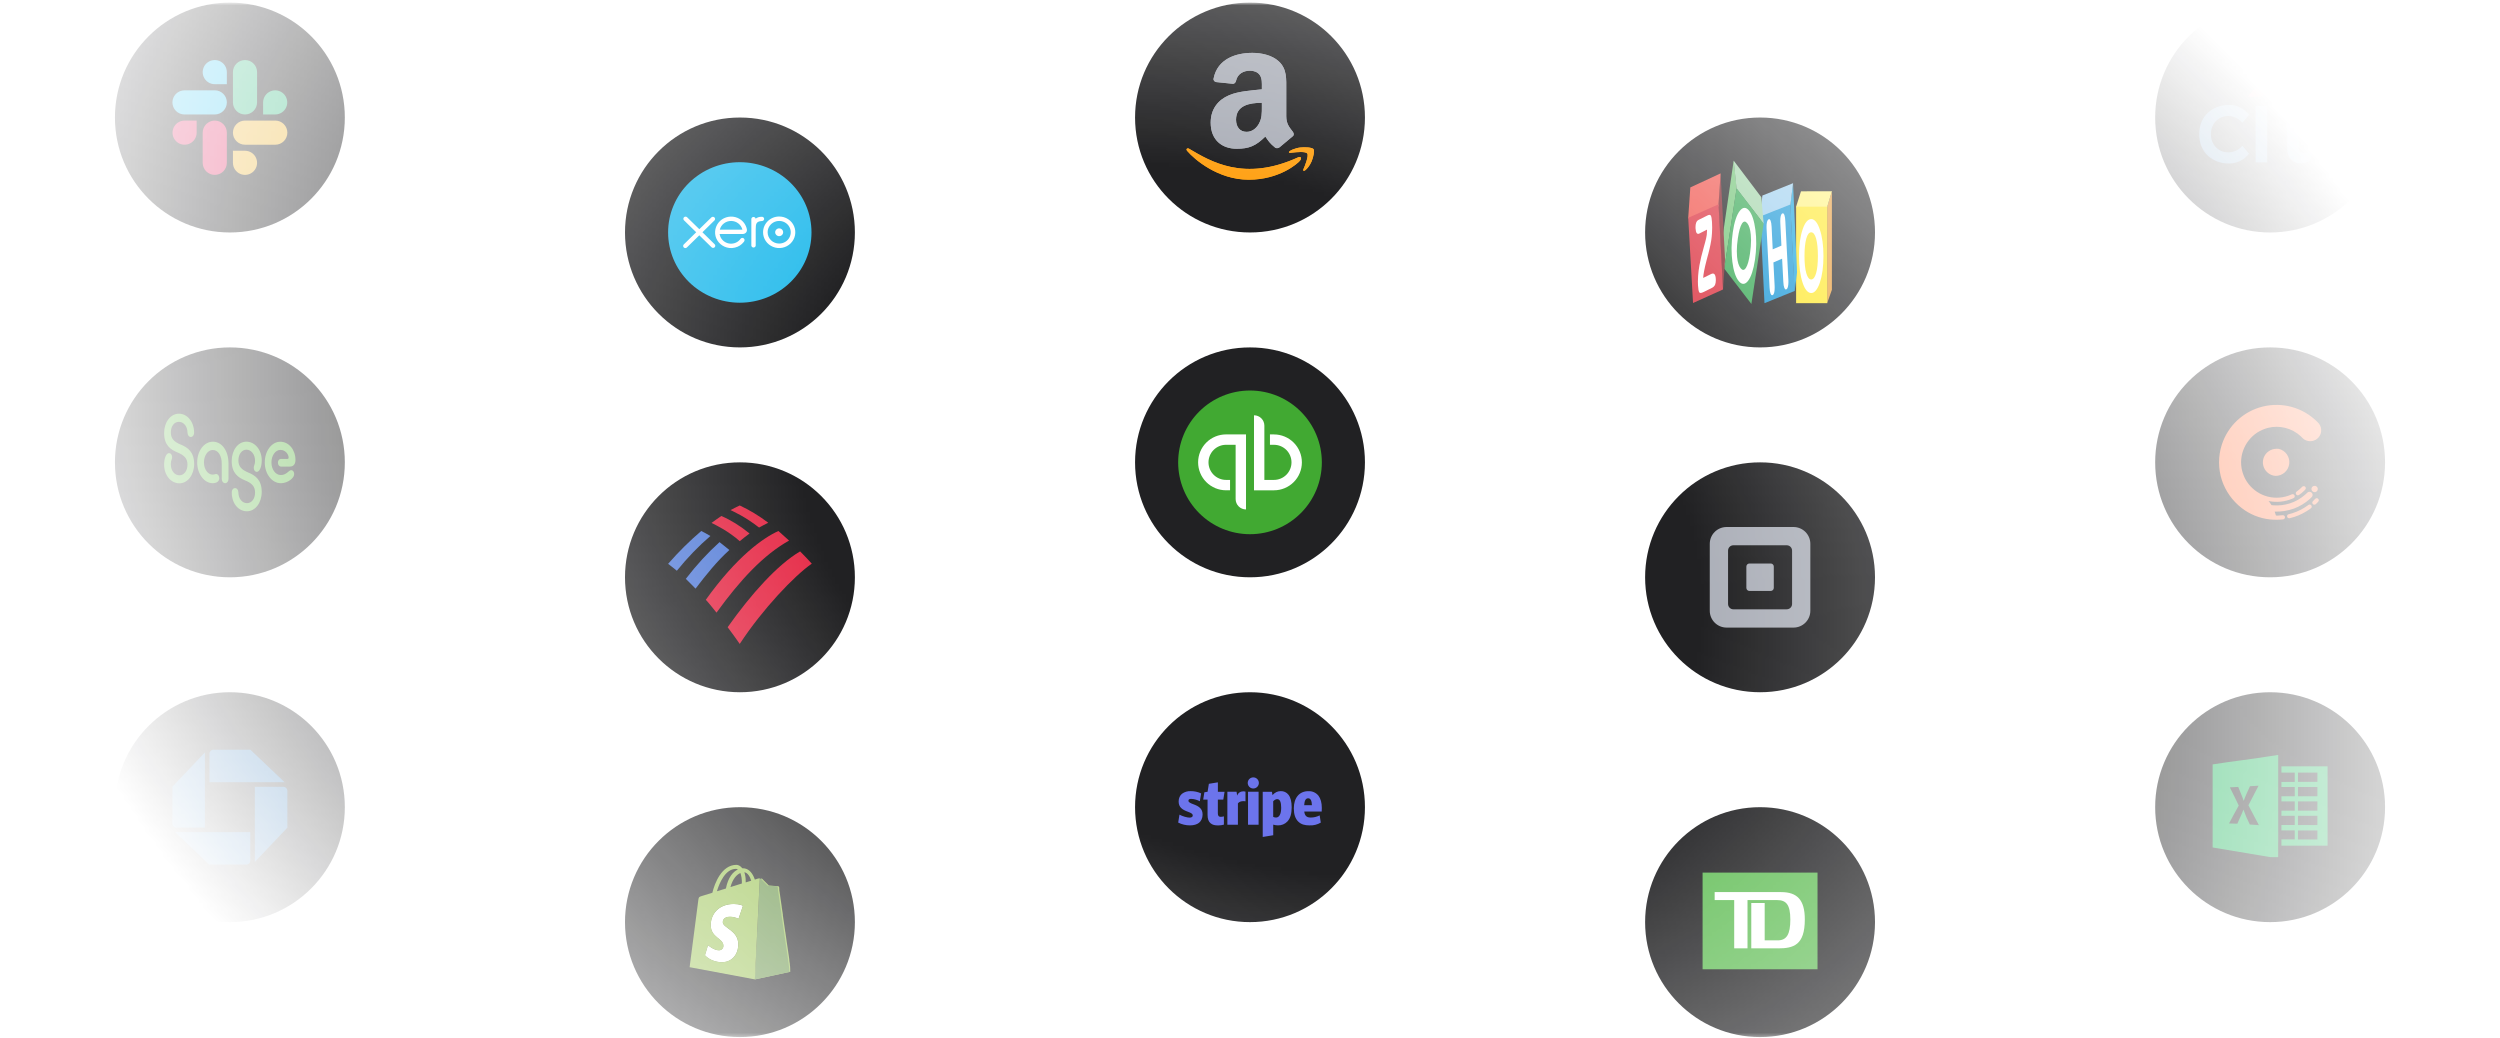 <svg width="696" height="289" viewBox="0 0 696 289" fill="none" xmlns="http://www.w3.org/2000/svg">
<mask id="mask0_0_645" style="mask-type:alpha" maskUnits="userSpaceOnUse" x="0" y="0" width="696" height="289">
<rect width="696" height="288" transform="translate(0 0.72)" fill="url(#paint0_radial_0_645)"/>
</mask>
<g mask="url(#mask0_0_645)">
<g filter="url(#filter0_dd_0_645)">
<path d="M32 32.72C32 15.047 46.327 0.72 64 0.72C81.673 0.72 96 15.047 96 32.72C96 50.393 81.673 64.72 64 64.72C46.327 64.72 32 50.393 32 32.72Z" fill="#09090B"/>
<g clip-path="url(#clip0_0_645)">
<path d="M54.75 36.93C54.75 37.594 54.553 38.244 54.184 38.797C53.815 39.349 53.29 39.78 52.676 40.034C52.062 40.288 51.386 40.355 50.734 40.225C50.083 40.096 49.484 39.776 49.014 39.306C48.544 38.836 48.224 38.237 48.095 37.585C47.965 36.934 48.032 36.258 48.286 35.644C48.54 35.03 48.971 34.505 49.523 34.136C50.076 33.767 50.725 33.57 51.39 33.57H54.75V36.93ZM56.43 36.93C56.43 36.039 56.784 35.184 57.414 34.554C58.044 33.924 58.899 33.57 59.79 33.57C60.681 33.57 61.536 33.924 62.166 34.554C62.796 35.184 63.15 36.039 63.15 36.93V45.33C63.15 46.221 62.796 47.076 62.166 47.706C61.536 48.336 60.681 48.69 59.79 48.69C58.899 48.69 58.044 48.336 57.414 47.706C56.784 47.076 56.43 46.221 56.43 45.33V36.93Z" fill="#E01E5A"/>
<path d="M59.79 23.44C59.126 23.44 58.476 23.243 57.923 22.873C57.371 22.504 56.94 21.98 56.686 21.366C56.431 20.752 56.365 20.076 56.495 19.424C56.624 18.772 56.944 18.174 57.414 17.704C57.884 17.234 58.483 16.914 59.135 16.784C59.786 16.655 60.462 16.721 61.076 16.976C61.69 17.23 62.215 17.66 62.584 18.213C62.953 18.766 63.15 19.415 63.15 20.08V23.44H59.79ZM59.79 25.14C60.682 25.14 61.538 25.494 62.169 26.125C62.8 26.756 63.155 27.612 63.155 28.505C63.155 29.397 62.8 30.253 62.169 30.884C61.538 31.515 60.682 31.87 59.79 31.87H51.36C50.919 31.87 50.482 31.783 50.074 31.614C49.666 31.445 49.296 31.198 48.984 30.886C48.672 30.574 48.425 30.203 48.256 29.796C48.087 29.388 48 28.951 48 28.51C48 28.069 48.087 27.632 48.256 27.224C48.425 26.816 48.672 26.446 48.984 26.134C49.296 25.822 49.666 25.574 50.074 25.405C50.482 25.237 50.919 25.15 51.36 25.15H59.79V25.14Z" fill="#36C5F0"/>
<path d="M73.25 28.51C73.25 27.845 73.447 27.196 73.816 26.643C74.186 26.09 74.71 25.66 75.324 25.405C75.938 25.151 76.614 25.085 77.266 25.214C77.917 25.344 78.516 25.664 78.986 26.134C79.456 26.604 79.776 27.202 79.905 27.854C80.035 28.506 79.969 29.182 79.714 29.796C79.46 30.41 79.029 30.934 78.477 31.303C77.924 31.673 77.275 31.87 76.61 31.87H73.25V28.51ZM71.57 28.51C71.57 29.401 71.216 30.256 70.586 30.886C69.956 31.516 69.101 31.87 68.21 31.87C67.319 31.87 66.464 31.516 65.834 30.886C65.204 30.256 64.85 29.401 64.85 28.51V20.08C64.85 19.189 65.204 18.334 65.834 17.704C66.464 17.074 67.319 16.72 68.21 16.72C69.101 16.72 69.956 17.074 70.586 17.704C71.216 18.334 71.57 19.189 71.57 20.08V28.51Z" fill="#2EB67D"/>
<path d="M68.21 41.97C68.874 41.97 69.524 42.167 70.077 42.536C70.629 42.905 71.06 43.43 71.314 44.044C71.569 44.658 71.635 45.334 71.505 45.985C71.376 46.637 71.056 47.236 70.586 47.706C70.116 48.176 69.517 48.496 68.865 48.625C68.214 48.755 67.538 48.688 66.924 48.434C66.31 48.18 65.785 47.749 65.416 47.197C65.047 46.644 64.85 45.994 64.85 45.33V41.97H68.21ZM68.21 40.29C67.319 40.29 66.464 39.936 65.834 39.306C65.204 38.676 64.85 37.821 64.85 36.93C64.85 36.039 65.204 35.184 65.834 34.554C66.464 33.924 67.319 33.57 68.21 33.57H76.64C77.531 33.57 78.386 33.924 79.016 34.554C79.646 35.184 80 36.039 80 36.93C80 37.821 79.646 38.676 79.016 39.306C78.386 39.936 77.531 40.29 76.64 40.29H68.21Z" fill="#ECB22E"/>
</g>
</g>
<g filter="url(#filter1_dd_0_645)">
<path d="M32 128.72C32 111.047 46.327 96.72 64 96.72C81.673 96.72 96 111.047 96 128.72C96 146.393 81.673 160.72 64 160.72C46.327 160.72 32 146.393 32 128.72Z" fill="#09090B"/>
<path d="M49.808 115.173C47.472 115.173 45.688 117.541 45.688 120.57C45.688 123.898 47.464 125.178 49.44 125.968C51.304 126.757 52.192 127.632 52.192 129.349C52.192 131.098 51.216 132.325 49.936 132.325C48.656 132.325 47.552 131.098 47.552 129.21C47.552 128.165 47.92 127.898 47.92 127.312C47.92 126.64 47.576 126.149 47.008 126.149C46.36 126.149 45.688 127.461 45.688 129.328C45.688 132.336 47.616 134.554 49.936 134.554C52.272 134.554 54.056 132.186 54.056 129.157C54.056 125.861 52.28 124.549 50.288 123.76C48.448 123.002 47.56 122.096 47.56 120.378C47.56 118.661 48.512 117.434 49.792 117.434C51.112 117.434 52.176 118.682 52.2 120.41C52.224 121.2 52.632 121.658 53.112 121.658C53.608 121.658 54.064 121.189 54.04 120.346C53.984 117.338 52.104 115.173 49.808 115.173ZM59.208 134.522C60.248 134.522 61.048 134.053 61.048 133.125C61.048 132.421 60.616 131.962 60.2 131.962C59.896 131.962 59.68 132.133 59.184 132.133C57.84 132.133 56.776 130.586 56.776 128.773C56.776 126.821 57.856 125.274 59.224 125.274C60.76 125.274 61.736 126.853 61.736 129.125V133.296C61.736 134.032 62.168 134.522 62.688 134.522C63.184 134.522 63.616 134.021 63.616 133.296V129.04C63.616 125.541 61.816 122.97 59.256 122.97C56.872 122.97 54.896 125.456 54.896 128.773C54.92 131.984 56.872 134.522 59.208 134.522ZM68.744 142.341C71.08 142.341 72.864 139.973 72.864 136.944C72.864 133.616 71.088 132.336 69.096 131.546C67.256 130.757 66.368 129.882 66.368 128.165C66.368 126.448 67.344 125.189 68.6 125.189C69.88 125.189 71.008 126.416 71.008 128.304C71.008 129.36 70.64 129.616 70.64 130.202C70.64 130.874 70.984 131.365 71.528 131.365C72.2 131.365 72.872 130.053 72.872 128.186C72.872 125.178 70.92 122.96 68.6 122.96C66.264 122.96 64.504 125.328 64.504 128.357C64.504 131.653 66.256 132.965 68.256 133.754C70.12 134.512 71.008 135.418 71.008 137.136C71.008 138.885 70.032 140.08 68.776 140.08C67.432 140.08 66.392 138.853 66.368 137.104C66.344 136.314 65.912 135.877 65.456 135.877C64.96 135.877 64.504 136.314 64.528 137.157C64.536 140.218 66.424 142.341 68.744 142.341ZM78.152 134.522C79.36 134.522 80.32 134.053 80.992 133.498C81.64 132.944 81.896 132.474 81.896 131.952C81.896 131.397 81.592 130.906 81.032 130.906C80.36 130.906 79.824 132.25 78.168 132.25C76.72 132.25 75.568 130.704 75.568 128.752C75.568 126.821 76.672 125.253 78.056 125.253C79.552 125.253 80.352 126.565 80.352 127.408C80.352 127.642 80.224 127.76 80.048 127.76H78.232C77.736 127.76 77.368 128.197 77.368 128.784C77.368 129.424 77.736 129.893 78.232 129.893H80.72C81.672 129.893 82.256 129.221 82.256 128.08C82.256 125.221 80.44 122.981 78.024 122.981C75.64 122.981 73.712 125.552 73.712 128.752C73.712 131.952 75.72 134.522 78.152 134.522Z" fill="#52AF38"/>
</g>
<g filter="url(#filter2_dd_0_645)">
<path d="M32 224.72C32 207.047 46.327 192.72 64 192.72C81.673 192.72 96 207.047 96 224.72C96 242.393 81.673 256.72 64 256.72C46.327 256.72 32 242.393 32 224.72Z" fill="#09090B"/>
<g clip-path="url(#clip1_0_645)">
<path d="M59.44 208.72C59.142 208.722 58.857 208.842 58.648 209.053C58.438 209.264 58.32 209.55 58.32 209.848V217.768H79.232L69.712 208.72H59.44ZM80 220.16C80 220.012 79.971 219.866 79.914 219.729C79.857 219.593 79.774 219.469 79.669 219.365C79.564 219.261 79.44 219.178 79.303 219.123C79.166 219.067 79.02 219.039 78.872 219.04H70.952V239.952L80 230.424V220.16ZM68.56 240.72C68.858 240.718 69.143 240.598 69.353 240.387C69.562 240.175 69.68 239.89 69.68 239.592V231.672H48.768L58.288 240.712H68.56V240.72ZM48 229.272C48 229.571 48.119 229.858 48.33 230.069C48.542 230.281 48.829 230.4 49.128 230.4H57.048V209.48L48 219V229.28V229.272Z" fill="#0659A5"/>
</g>
</g>
<g filter="url(#filter3_dd_0_645)">
<path d="M174 64.72C174 47.047 188.327 32.72 206 32.72C223.673 32.72 238 47.047 238 64.72C238 82.393 223.673 96.72 206 96.72C188.327 96.72 174 82.393 174 64.72Z" fill="#09090B"/>
<g clip-path="url(#clip2_0_645)">
<path d="M205.964 84.276C211.263 84.269 216.341 82.204 220.083 78.535C223.825 74.867 225.925 69.894 225.92 64.711C225.922 62.145 225.408 59.604 224.406 57.232C223.405 54.861 221.936 52.706 220.083 50.89C218.229 49.074 216.029 47.633 213.607 46.648C211.184 45.664 208.587 45.157 205.964 45.154C203.34 45.156 200.742 45.663 198.318 46.647C195.894 47.631 193.692 49.073 191.837 50.89C189.983 52.707 188.513 54.863 187.512 57.236C186.51 59.609 185.996 62.152 186 64.72C185.998 69.903 188.099 74.874 191.843 78.542C195.587 82.209 200.666 84.272 205.964 84.276Z" fill="#13B5EA"/>
<path d="M195.556 64.659L198.96 61.311C199.047 61.195 199.088 61.052 199.076 60.909C199.065 60.766 199.001 60.631 198.896 60.53C198.792 60.429 198.654 60.368 198.507 60.358C198.361 60.348 198.215 60.39 198.098 60.476L194.693 63.807L191.271 60.467C191.154 60.363 191 60.307 190.842 60.311C190.684 60.315 190.533 60.378 190.422 60.489C190.31 60.599 190.247 60.747 190.244 60.901C190.242 61.056 190.301 61.206 190.409 61.32L193.822 64.659L190.418 67.998C190.35 68.05 190.294 68.115 190.254 68.19C190.214 68.265 190.19 68.347 190.185 68.431C190.179 68.515 190.192 68.599 190.222 68.678C190.252 68.757 190.298 68.829 190.359 68.889C190.419 68.95 190.492 68.997 190.572 69.028C190.652 69.058 190.738 69.073 190.824 69.069C190.91 69.065 190.994 69.044 191.071 69.006C191.148 68.968 191.216 68.915 191.271 68.85L194.684 65.511L198.089 68.833C198.174 68.916 198.282 68.974 198.399 68.998C198.517 69.022 198.64 69.011 198.752 68.968C198.863 68.924 198.96 68.849 199.028 68.753C199.097 68.656 199.135 68.542 199.138 68.424C199.137 68.267 199.073 68.117 198.96 68.007L195.556 64.659ZM215.804 64.659C215.804 65.267 216.302 65.746 216.916 65.746C217.21 65.746 217.493 65.631 217.701 65.427C217.91 65.224 218.027 64.947 218.027 64.659C218.027 64.371 217.91 64.094 217.701 63.89C217.493 63.686 217.21 63.572 216.916 63.572C216.302 63.572 215.804 64.059 215.804 64.659ZM213.707 64.659C213.707 64.036 213.896 63.427 214.25 62.909C214.604 62.391 215.107 61.988 215.695 61.75C216.284 61.512 216.931 61.45 217.555 61.572C218.18 61.694 218.753 61.995 219.203 62.436C219.653 62.877 219.958 63.439 220.081 64.05C220.205 64.661 220.14 65.294 219.895 65.869C219.65 66.444 219.236 66.936 218.706 67.28C218.175 67.625 217.552 67.808 216.916 67.807C216.064 67.804 215.248 67.472 214.646 66.882C214.044 66.291 213.707 65.492 213.707 64.659ZM212.436 64.659C212.434 65.528 212.696 66.378 213.188 67.102C213.681 67.825 214.382 68.389 215.203 68.723C216.023 69.056 216.926 69.144 217.798 68.975C218.67 68.806 219.47 68.387 220.099 67.772C220.727 67.158 221.155 66.375 221.328 65.522C221.5 64.669 221.411 63.786 221.07 62.983C220.729 62.18 220.152 61.494 219.413 61.013C218.673 60.531 217.804 60.274 216.916 60.276C215.727 60.278 214.587 60.742 213.747 61.565C212.907 62.389 212.436 63.504 212.436 64.667M212.124 60.354H211.938C211.369 60.354 210.827 60.528 210.373 60.876C210.343 60.741 210.267 60.62 210.157 60.533C210.047 60.446 209.91 60.399 209.769 60.398C209.69 60.399 209.611 60.415 209.538 60.446C209.465 60.477 209.399 60.522 209.344 60.577C209.289 60.633 209.245 60.699 209.216 60.771C209.187 60.843 209.172 60.92 209.173 60.998V68.389C209.192 68.535 209.265 68.668 209.378 68.765C209.491 68.861 209.636 68.914 209.786 68.913C209.936 68.912 210.08 68.857 210.192 68.759C210.303 68.661 210.374 68.526 210.391 68.38V63.841C210.391 62.328 210.533 61.711 211.858 61.554C211.982 61.537 212.107 61.537 212.116 61.537C212.471 61.528 212.738 61.276 212.738 60.954C212.739 60.874 212.724 60.794 212.693 60.72C212.662 60.646 212.616 60.578 212.558 60.521C212.5 60.465 212.431 60.42 212.355 60.39C212.279 60.359 212.198 60.344 212.116 60.346M200.4 63.954V63.902C200.578 63.216 200.985 62.607 201.558 62.174C202.131 61.741 202.836 61.508 203.56 61.513C204.284 61.518 204.985 61.761 205.551 62.202C206.118 62.643 206.517 63.257 206.684 63.946H200.4V63.954ZM207.929 63.841C207.816 63.256 207.581 62.7 207.24 62.206C206.9 61.713 206.459 61.293 205.947 60.972C205.196 60.512 204.323 60.278 203.438 60.302C202.552 60.325 201.693 60.603 200.969 61.102C200.233 61.618 199.673 62.338 199.359 63.169C199.045 64 198.993 64.903 199.209 65.763C199.436 66.616 199.918 67.384 200.595 67.966C201.271 68.549 202.11 68.921 203.004 69.033C203.547 69.102 204.071 69.067 204.613 68.928C205.089 68.817 205.543 68.629 205.956 68.372C206.391 68.102 206.756 67.737 207.111 67.311L207.12 67.285C207.369 66.989 207.324 66.563 207.058 66.363C206.827 66.189 206.453 66.128 206.151 66.502L205.938 66.781C205.566 67.19 205.091 67.497 204.56 67.673C204.03 67.848 203.462 67.885 202.912 67.781C202.362 67.677 201.85 67.434 201.425 67.077C201 66.72 200.678 66.261 200.489 65.746C200.431 65.581 200.386 65.413 200.356 65.241L200.347 65.154H206.72C207.591 65.128 208.053 64.528 207.929 63.833V63.841Z" fill="white"/>
</g>
</g>
<g filter="url(#filter4_dd_0_645)">
<path d="M174 160.72C174 143.047 188.327 128.72 206 128.72C223.673 128.72 238 143.047 238 160.72C238 178.393 223.673 192.72 206 192.72C188.327 192.72 174 178.393 174 160.72Z" fill="#09090B"/>
<g clip-path="url(#clip3_0_645)">
<path d="M205.942 179.268C212.25 169.638 221.125 160.29 226 156.927C225.25 156.068 224.075 154.838 222.75 153.505C216.467 157.194 209.125 165.357 202.575 174.616C203.683 176.112 204.858 177.668 205.942 179.268Z" fill="#E31837"/>
<path d="M203.05 153.12C202.117 152.32 201.1 151.579 200.317 150.927C197.038 153.876 193.9 157.295 190.933 161.149C191.767 161.949 192.683 162.912 193.642 163.875C196.642 159.92 199.683 156.172 203.058 153.12H203.05Z" fill="#4974D5"/>
<path d="M208.675 148.527C206.153 146.457 203.524 144.825 200.825 143.653C200.017 144.201 198.875 144.986 198.092 145.579C199.083 146.068 202.783 147.831 205.942 150.66C206.75 149.964 207.892 149.12 208.675 148.527Z" fill="#E31837"/>
<path d="M195.233 147.831C192.05 150.527 188.966 153.58 186 156.972C186.725 157.564 187.442 158.038 188.433 158.897C191.395 155.238 194.516 152.003 197.767 149.223C196.767 148.586 195.833 148.157 195.233 147.831Z" fill="#4974D5"/>
<path d="M211.325 146.868C212.133 146.394 213.075 145.964 213.883 145.535C211.306 143.586 208.652 141.977 205.942 140.72C205.525 140.927 204.258 141.52 203.383 142.009C204.283 142.483 207.267 143.712 211.325 146.868ZM196.492 166.972C197.458 167.994 198.483 169.372 199.475 170.557C206.058 161.46 212.558 154.468 219.683 150.498C218.692 149.609 217.817 148.794 216.708 147.831C212.433 149.757 205.125 154.942 196.5 166.972H196.492Z" fill="#E31837"/>
</g>
</g>
<g filter="url(#filter5_dd_0_645)">
<path d="M174 256.72C174 239.047 188.327 224.72 206 224.72C223.673 224.72 238 239.047 238 256.72C238 274.393 223.673 288.72 206 288.72C188.327 288.72 174 274.393 174 256.72Z" fill="#09090B"/>
<g clip-path="url(#clip4_0_645)">
<path d="M220.007 270.526V270.38L219.993 270.286V269.64L219.973 269.52V269.186L219.953 269.033L219.92 268.833V268.72L219.907 268.6V268.56L219.887 268.426V268.34L219.867 268.14L219.847 268.046L219.813 267.846L219.8 267.746L219.767 267.553V267.5L219.753 267.366V267.32L219.733 267.233V267.066L219.72 266.96L219.68 266.673L219.647 266.44L219.633 266.32L219.567 265.886L219.433 264.953L219.327 264.233L219.087 262.62L219.033 262.266L219.007 262.08L218.96 261.746L218.933 261.56L218.76 260.366L218.747 260.233L218.64 259.54L218.613 259.406L218.533 258.84L218.453 258.28L218.327 257.433L218.247 256.873L218.167 256.32L218.153 256.186L218.127 256.053L218.087 255.78L218.047 255.506L218.007 255.233L217.973 255.026L217.947 254.82V254.566L217.92 254.42L217.887 254.22V254.18L217.867 254.026L217.847 253.92L217.833 253.826L217.8 253.626L217.767 253.433L217.747 253.24L217.727 253.16L217.713 253.06L217.68 252.86L217.653 252.673L217.633 252.5V252.426L217.433 251.046L217.4 250.833L217.373 250.66V250.64L217.253 249.806L217.213 249.553L217.193 249.38L217.027 248.226L217.007 248.146L216.96 247.793V247.5L216.947 247.386V247.226L216.927 247.146V246.986C216.917 246.917 216.883 246.853 216.833 246.805C216.782 246.756 216.716 246.726 216.647 246.72L214.073 246.54C214.073 246.54 212.36 244.846 212.193 244.66C212.159 244.624 212.117 244.596 212.071 244.576C212.026 244.557 211.976 244.547 211.927 244.546L210.16 272.66L220.007 270.54V270.52V270.526ZM197.873 257.553C197.873 261.086 201.407 261.173 201.407 263.346C201.408 263.513 201.375 263.678 201.31 263.831C201.246 263.985 201.151 264.124 201.032 264.24C200.912 264.356 200.77 264.446 200.615 264.506C200.459 264.565 200.293 264.593 200.127 264.586C198.733 264.586 197.107 263.173 197.107 263.173L196.267 265.933C196.267 265.933 197.867 267.866 200.987 267.866C203.58 267.866 205.513 265.92 205.513 262.866C205.513 259 201.207 258.366 201.207 256.733C201.207 256.426 201.307 255.226 203.22 255.226C204.041 255.242 204.848 255.435 205.587 255.793L206.807 252.186C206.807 252.186 206.007 251.713 204.313 251.686C200.007 251.686 197.867 254.586 197.867 257.553H197.873ZM203.227 255.22C204.048 255.237 204.855 255.433 205.593 255.793L206.813 252.186C206.813 252.186 206.013 251.713 204.32 251.686C200.013 251.686 197.873 254.586 197.873 257.553C197.873 261.086 201.407 261.173 201.407 263.346C201.408 263.513 201.375 263.678 201.31 263.831C201.246 263.985 201.151 264.124 201.032 264.24C200.912 264.356 200.77 264.446 200.615 264.506C200.459 264.565 200.293 264.593 200.127 264.586C198.733 264.586 197.107 263.173 197.107 263.173L196.267 265.933C196.267 265.933 197.867 267.866 200.987 267.866C203.58 267.866 205.513 265.92 205.513 262.866C205.513 259 201.207 258.366 201.207 256.733C201.207 256.426 201.307 255.226 203.22 255.226L203.227 255.22Z" fill="#93BE47"/>
<path d="M220.013 270.546L210.16 272.666L211.533 244.553C211.633 244.553 211.733 244.593 211.8 244.666C211.967 244.853 213.68 246.546 213.68 246.546L216.253 246.726C216.323 246.733 216.389 246.763 216.439 246.811C216.49 246.86 216.523 246.924 216.533 246.993V247.146L216.553 247.226V247.386L216.567 247.493V247.666L216.613 248.013L216.633 248.093L216.8 249.246L216.827 249.426L216.867 249.68L216.987 250.513V250.526L217.007 250.706L217.04 250.92L217.24 252.293L217.28 252.533L217.347 253.013L217.367 253.106L217.453 253.686L217.473 253.786L217.487 253.886L217.513 254.04V254.086L217.56 254.44V254.72L217.593 254.926L217.627 255.133L217.667 255.406L217.707 255.68L217.773 256.086L217.793 256.22L217.873 256.773L217.953 257.333L218.08 258.186L218.16 258.746L218.24 259.306L218.267 259.446L218.367 260.146L218.393 260.28L218.567 261.473L218.593 261.653L218.64 261.986L218.667 262.173L218.72 262.526L218.96 264.146L219.067 264.866L219.2 265.8L219.267 266.233L219.28 266.353L219.313 266.586L219.353 266.873L219.367 266.973V267.146L219.387 267.233V267.246L219.407 267.406V267.466L219.44 267.666L219.453 267.773L219.487 267.973L219.507 268.073L219.527 268.266L219.547 268.353L219.567 268.486V268.526L219.593 268.706V268.76L219.627 268.96L219.647 269.113V269.18L219.673 269.326V269.46L219.687 269.586L219.707 269.686V270.206L219.72 270.306V270.466L220.013 270.546Z" fill="#5F8D3E"/>
<path d="M201.213 256.726C201.213 258.373 205.52 259 205.52 262.873C205.52 265.92 203.587 267.873 200.987 267.873C197.873 267.873 196.273 265.94 196.273 265.94L197.107 263.166C197.107 263.166 198.733 264.573 200.127 264.573C200.293 264.579 200.459 264.552 200.615 264.492C200.77 264.433 200.912 264.342 201.032 264.226C201.151 264.111 201.246 263.972 201.31 263.818C201.375 263.665 201.408 263.5 201.407 263.333C201.407 261.173 197.873 261.08 197.873 257.546C197.873 254.573 200.013 251.68 204.32 251.68C206.007 251.706 206.827 252.173 206.827 252.173L205.6 255.786C204.862 255.426 204.054 255.23 203.233 255.213C201.313 255.226 201.213 256.426 201.213 256.726Z" fill="white"/>
<path d="M211.113 244.566L210.153 244.873C210.067 244.626 209.973 244.386 209.867 244.153C209.267 242.82 208.313 241.726 206.807 241.726H206.653C206.16 241.073 205.533 240.773 205.013 240.773C200.907 240.793 198.947 245.92 198.32 248.546C196.72 249.033 195.6 249.393 195.453 249.426C194.567 249.706 194.533 249.726 194.413 250.566C194.32 251.226 191.987 269.266 191.987 269.266L209.76 272.593L210.16 272.66L211.533 244.56C211.633 244.56 211.733 244.6 211.8 244.673C211.633 244.486 211.253 244.54 211.113 244.573V244.566ZM206.533 245.8V245.966L203.36 246.953C203.987 244.633 205.127 243.48 206.127 243.046C206.427 243.933 206.567 244.866 206.533 245.8ZM204.893 241.893C205.087 241.893 205.267 241.96 205.427 242.066C204.093 242.68 202.693 244.24 202.093 247.36L199.587 248.126C200.293 245.766 201.953 241.893 204.893 241.893ZM205.6 255.786C204.862 255.426 204.054 255.23 203.233 255.213C201.313 255.213 201.22 256.413 201.22 256.72C201.22 258.366 205.527 258.986 205.527 262.866C205.527 265.913 203.593 267.866 200.993 267.866C197.88 267.866 196.28 265.933 196.28 265.933L197.113 263.16C197.113 263.16 198.74 264.566 200.133 264.566C200.3 264.573 200.466 264.545 200.621 264.486C200.777 264.426 200.919 264.336 201.038 264.22C201.158 264.104 201.253 263.965 201.317 263.811C201.382 263.658 201.414 263.493 201.413 263.326C201.413 261.166 197.88 261.073 197.88 257.533C197.88 254.566 200.02 251.666 204.327 251.666C206.013 251.693 206.833 252.166 206.833 252.166L205.6 255.786ZM207.6 245.653V245.32C207.62 244.473 207.487 243.633 207.227 242.833C208.147 242.973 208.767 244.006 209.14 245.193L207.607 245.66L207.6 245.653Z" fill="#93BE47"/>
</g>
</g>
<g filter="url(#filter6_dd_0_645)">
<path d="M316 32.72C316 15.047 330.327 0.72 348 0.72C365.673 0.72 380 15.047 380 32.72C380 50.393 365.673 64.72 348 64.72C330.327 64.72 316 50.393 316 32.72Z" fill="#09090B"/>
<g clip-path="url(#clip5_0_645)">
<path d="M361.453 43.783C346.362 50.72 336.997 44.916 331.001 41.392C330.63 41.17 330 41.445 330.546 42.051C332.544 44.39 339.089 50.028 347.633 50.028C356.184 50.028 361.271 45.521 361.906 44.736C362.537 43.957 362.092 43.527 361.453 43.783ZM365.692 41.523C365.286 41.014 363.227 40.92 361.932 41.074C360.634 41.222 358.685 41.987 358.854 42.449C358.942 42.62 359.12 42.543 360.01 42.465C360.905 42.379 363.409 42.075 363.931 42.733C364.456 43.397 363.132 46.556 362.891 47.067C362.657 47.575 362.98 47.707 363.419 47.367C363.85 47.028 364.633 46.149 365.16 44.907C365.682 43.656 365.999 41.911 365.69 41.523H365.692Z" fill="#FF9900"/>
<path fill-rule="evenodd" clip-rule="evenodd" d="M351.305 29.632C351.305 31.452 351.354 32.97 350.402 34.586C349.632 35.9 348.414 36.707 347.054 36.707C345.196 36.707 344.114 35.342 344.114 33.324C344.114 29.343 347.809 28.62 351.305 28.62V29.632ZM356.184 41.018C356.028 41.146 355.835 41.226 355.63 41.246C355.426 41.265 355.221 41.225 355.041 41.129C353.435 39.841 353.15 39.244 352.265 38.016C349.612 40.63 347.733 41.411 344.292 41.411C340.223 41.411 337.053 38.988 337.053 34.133C337.053 30.341 339.182 27.76 342.209 26.499C344.837 25.383 348.503 25.184 351.305 24.876V24.272C351.305 23.161 351.394 21.849 350.72 20.889C350.13 20.028 349 19.673 348.006 19.673C346.163 19.673 344.517 20.587 344.115 22.479C344.033 22.898 343.714 23.312 343.278 23.332L338.584 22.847C338.19 22.761 337.754 22.452 337.863 21.867C338.944 16.376 344.081 14.72 348.68 14.72C351.034 14.72 354.109 15.323 355.966 17.046C358.321 19.168 358.096 21.998 358.096 25.079V32.359C358.096 34.547 359.035 35.505 359.918 36.688C360.232 37.109 360.3 37.616 359.904 37.93C358.655 38.95 357.42 39.984 356.197 41.032L356.183 41.018" fill="#A3A7B1"/>
<path d="M361.453 43.783C346.362 50.72 336.997 44.916 331.001 41.392C330.63 41.17 330 41.445 330.546 42.051C332.544 44.39 339.089 50.028 347.633 50.028C356.184 50.028 361.271 45.521 361.906 44.736C362.537 43.957 362.092 43.527 361.453 43.783ZM365.692 41.523C365.286 41.014 363.227 40.92 361.932 41.074C360.634 41.222 358.685 41.987 358.854 42.449C358.942 42.62 359.12 42.543 360.01 42.465C360.905 42.379 363.409 42.075 363.931 42.733C364.456 43.397 363.132 46.556 362.891 47.067C362.657 47.575 362.98 47.707 363.419 47.367C363.85 47.028 364.633 46.149 365.16 44.907C365.682 43.656 365.999 41.911 365.69 41.523H365.692Z" fill="#FF9900"/>
<path fill-rule="evenodd" clip-rule="evenodd" d="M351.305 29.632C351.305 31.452 351.354 32.97 350.402 34.586C349.632 35.9 348.414 36.707 347.054 36.707C345.196 36.707 344.114 35.342 344.114 33.324C344.114 29.343 347.809 28.62 351.305 28.62V29.632ZM356.184 41.018C356.028 41.146 355.835 41.226 355.63 41.246C355.426 41.265 355.221 41.225 355.041 41.129C353.435 39.841 353.15 39.244 352.265 38.016C349.612 40.63 347.733 41.411 344.292 41.411C340.223 41.411 337.053 38.988 337.053 34.133C337.053 30.341 339.182 27.76 342.209 26.499C344.837 25.383 348.503 25.184 351.305 24.876V24.272C351.305 23.161 351.394 21.849 350.72 20.889C350.13 20.028 349 19.673 348.006 19.673C346.163 19.673 344.517 20.587 344.115 22.479C344.033 22.898 343.714 23.312 343.278 23.332L338.584 22.847C338.19 22.761 337.754 22.452 337.863 21.867C338.944 16.376 344.081 14.72 348.68 14.72C351.034 14.72 354.109 15.323 355.966 17.046C358.321 19.168 358.096 21.998 358.096 25.079V32.359C358.096 34.547 359.035 35.505 359.918 36.688C360.232 37.109 360.3 37.616 359.904 37.93C358.655 38.95 357.42 39.984 356.197 41.032L356.183 41.018" fill="#A3A7B1"/>
</g>
</g>
<g filter="url(#filter7_dd_0_645)">
<path d="M316 128.72C316 111.047 330.327 96.72 348 96.72C365.673 96.72 380 111.047 380 128.72C380 146.393 365.673 160.72 348 160.72C330.327 160.72 316 146.393 316 128.72Z" fill="#09090B"/>
<g clip-path="url(#clip6_0_645)">
<path d="M348 148.72C353.304 148.72 358.391 146.613 362.142 142.862C365.893 139.111 368 134.024 368 128.72C368 123.415 365.893 118.328 362.142 114.578C358.391 110.827 353.304 108.72 348 108.72C342.696 108.72 337.609 110.827 333.858 114.578C330.107 118.328 328 123.415 328 128.72C328 134.024 330.107 139.111 333.858 142.862C337.609 146.613 342.696 148.72 348 148.72Z" fill="#2CA01C"/>
<path d="M333.556 128.72C333.556 130.783 334.376 132.761 335.834 134.22C337.293 135.678 339.271 136.498 341.334 136.498H342.444V133.607H341.334C340.038 133.607 338.794 133.092 337.877 132.175C336.96 131.258 336.445 130.015 336.445 128.718C336.445 127.422 336.96 126.178 337.877 125.261C338.794 124.344 340.038 123.829 341.334 123.829H344V138.942C344 139.708 344.304 140.443 344.846 140.985C345.387 141.527 346.121 141.831 346.887 141.832V120.939H341.334C340.312 120.938 339.3 121.139 338.356 121.53C337.412 121.921 336.554 122.494 335.831 123.217C335.109 123.939 334.535 124.797 334.145 125.742C333.754 126.686 333.553 127.698 333.553 128.72H333.556ZM354.666 120.942H353.556V123.832H354.666C355.962 123.832 357.205 124.347 358.122 125.264C359.038 126.18 359.553 127.424 359.553 128.72C359.553 130.016 359.038 131.259 358.122 132.176C357.205 133.092 355.962 133.607 354.666 133.607H352V118.501C352 117.735 351.696 117.001 351.154 116.459C350.613 115.918 349.878 115.614 349.112 115.614V136.501H354.666C356.729 136.501 358.707 135.682 360.166 134.223C361.624 132.764 362.444 130.786 362.444 128.723C362.444 126.66 361.624 124.682 360.166 123.223C358.707 121.764 356.729 120.945 354.666 120.945V120.942Z" fill="white"/>
</g>
</g>
<g filter="url(#filter8_dd_0_645)">
<path d="M316 224.72C316 207.047 330.327 192.72 348 192.72C365.673 192.72 380 207.047 380 224.72C380 242.393 365.673 256.72 348 256.72C330.327 256.72 316 242.393 316 224.72Z" fill="#09090B"/>
<path d="M363.083 224.161C363.167 222.853 363.517 222.245 364.192 222.245C364.858 222.245 365.192 222.87 365.242 224.161H363.075H363.083ZM367.992 224.936C367.992 223.478 367.667 222.32 367.05 221.511C366.714 221.096 366.284 220.766 365.796 220.549C365.308 220.332 364.775 220.233 364.242 220.261C361.75 220.261 360.2 222.095 360.2 225.053C360.2 226.703 360.617 227.936 361.433 228.728C362.25 229.52 363.208 229.786 364.567 229.786C365.667 229.844 366.761 229.574 367.708 229.011L367.392 227.003C366.617 227.403 365.758 227.611 364.892 227.603C364.317 227.603 363.933 227.478 363.65 227.228C363.367 226.978 363.167 226.553 363.108 225.936H367.958L367.992 224.936ZM356.283 226.92C356.033 227.37 355.683 227.603 355.25 227.603C354.975 227.605 354.704 227.542 354.458 227.42V223.061C354.958 222.536 355.4 222.478 355.567 222.478C356.317 222.478 356.683 223.278 356.683 224.853C356.683 225.753 356.55 226.453 356.283 226.92ZM358.708 221.253C358.455 220.926 358.127 220.664 357.751 220.49C357.375 220.316 356.964 220.235 356.55 220.253C355.633 220.253 354.967 220.611 354.258 221.361L354.108 220.445H351.542V233.011L354.467 232.528V229.578C354.9 229.711 355.342 229.786 355.792 229.786C356.279 229.798 356.764 229.708 357.214 229.521C357.665 229.335 358.072 229.056 358.408 228.703C359.242 227.803 359.6 226.511 359.6 224.753C359.6 223.186 359.3 222.003 358.708 221.253ZM347.45 220.428H350.392V229.611H347.45V220.428ZM348.917 219.52C349.328 219.52 349.722 219.356 350.013 219.066C350.303 218.775 350.467 218.381 350.467 217.97C350.467 217.559 350.303 217.164 350.013 216.874C349.722 216.583 349.328 216.42 348.917 216.42C348.506 216.42 348.111 216.583 347.821 216.874C347.53 217.164 347.367 217.559 347.367 217.97C347.367 218.381 347.53 218.775 347.821 219.066C348.111 219.356 348.506 219.52 348.917 219.52ZM346.183 220.303C345.35 220.303 344.683 220.728 344.433 221.511L344.25 220.42H341.7V229.603H344.633V223.653C345 223.203 345.508 223.036 346.217 223.036C346.392 223.036 346.567 223.053 346.742 223.078V220.386C346.562 220.337 346.378 220.309 346.192 220.303H346.183ZM340.567 222.603L340.917 220.436H339.058V217.803L336.55 218.211L336.192 220.428L335.3 220.57L334.967 222.603H336.183V226.853C336.183 227.97 336.458 228.736 337.042 229.211C337.625 229.678 338.217 229.795 339.2 229.795C339.717 229.795 340.233 229.72 340.733 229.578V227.278C340.45 227.353 340.167 227.395 339.883 227.411C339.3 227.411 339.05 227.12 339.05 226.436V222.603H340.567ZM332.192 223.886C331.333 223.57 330.858 223.32 330.858 222.928C330.858 222.536 331.133 222.411 331.617 222.411C332.5 222.411 333.408 222.745 334.033 223.061L334.392 220.878C333.478 220.456 332.481 220.243 331.475 220.253C330.612 220.213 329.761 220.472 329.067 220.986C328.483 221.47 328.133 222.236 328.133 223.12C328.133 224.72 329.108 225.411 330.7 225.986C331.733 226.361 332.067 226.62 332.067 227.02C332.067 227.42 331.733 227.628 331.142 227.628C330.542 227.628 329.167 227.261 328.367 226.795L328.008 229.003C329.025 229.522 330.15 229.79 331.292 229.786C332.342 229.786 333.208 229.536 333.8 229.07C334.383 228.603 334.8 227.778 334.8 226.786C334.808 225.153 333.808 224.47 332.192 223.886Z" fill="#5C65EA"/>
</g>
<g filter="url(#filter9_dd_0_645)">
<path d="M458 64.72C458 47.047 472.327 32.72 490 32.72C507.673 32.72 522 47.047 522 64.72C522 82.393 507.673 96.72 490 96.72C472.327 96.72 458 82.393 458 64.72Z" fill="#09090B"/>
<g clip-path="url(#clip7_0_645)">
<path d="M510 53.239V80.674L508.688 84.381V57.533L510 53.239Z" fill="#E79225"/>
<path d="M501.398 53.262L500.039 57.533L500.109 57.804L508.633 57.714L508.711 57.533L510 53.239L501.398 53.262Z" fill="#FFF16D"/>
<path d="M500.039 57.533H508.711V84.403H500.039V57.533Z" fill="url(#paint1_linear_0_645)"/>
<path d="M507.391 67.206C507.219 65.963 506.961 64.833 506.625 63.861C506.305 62.912 505.945 62.189 505.539 61.714C505.141 61.24 504.711 60.991 504.242 60.991C503.773 60.991 503.336 61.24 502.938 61.714C502.531 62.189 502.172 62.912 501.852 63.861C501.516 64.833 501.266 65.963 501.094 67.206C500.922 68.449 500.844 69.805 500.844 71.296C500.844 72.742 500.93 74.098 501.102 75.364C501.272 76.63 501.53 77.784 501.859 78.754C502.172 79.68 502.531 80.381 502.93 80.855C503.328 81.33 503.773 81.579 504.25 81.579C504.691 81.588 505.128 81.343 505.536 80.858C505.944 80.373 506.314 79.658 506.625 78.754C506.961 77.759 507.219 76.629 507.391 75.386C507.565 74.09 507.653 72.71 507.648 71.319C507.648 69.805 507.563 68.449 507.391 67.206ZM505.602 76.064C505.266 77.217 504.82 77.805 504.242 77.805C503.664 77.805 503.211 77.217 502.875 76.064C502.539 74.912 502.375 73.307 502.375 71.273C502.375 69.194 502.547 67.59 502.875 66.415C503.211 65.24 503.656 64.675 504.242 64.675C504.82 64.675 505.266 65.262 505.602 66.415C505.93 67.59 506.102 69.194 506.102 71.273C506.102 73.307 505.938 74.912 505.602 76.064Z" fill="white"/>
<path d="M499.188 51.002V51.138L500.297 75.793L499.648 80.991L499.563 80.81L498.422 57.172L498.445 56.855L499.156 51.138L499.188 51.002Z" fill="#009ADA"/>
<path d="M490.648 54.437L499.188 51.002L498.469 56.923L498.367 57.239L490.383 60.629L490.422 56.403L490.648 54.437Z" fill="#91C9ED"/>
<path d="M498.469 56.923L499.648 80.991L491.234 84.403L490.102 61.149L490.594 60.042L498.469 56.923Z" fill="url(#paint2_linear_0_645)"/>
<path d="M497.039 61.533C497 60.788 496.914 60.223 496.773 59.838C496.657 59.541 496.507 59.38 496.352 59.386C496.312 59.386 496.266 59.386 496.219 59.409C496 59.499 495.836 59.793 495.734 60.268C495.656 60.607 495.625 61.036 495.625 61.533C495.625 61.714 495.633 61.917 495.641 62.121L495.945 68.381L493.523 69.42L493.219 63.16C493.18 62.437 493.094 61.872 492.953 61.488C492.842 61.18 492.693 61.01 492.539 61.014C492.5 61.014 492.461 61.014 492.422 61.036C492.195 61.127 492.023 61.42 491.914 61.895C491.836 62.234 491.805 62.663 491.805 63.16C491.805 63.341 491.812 63.545 491.82 63.771L492.648 80.064C492.687 80.81 492.773 81.375 492.93 81.759C493.047 82.053 493.187 82.189 493.359 82.189C493.406 82.189 493.453 82.189 493.5 82.166C493.596 82.135 493.687 82.042 493.769 81.893C493.85 81.744 493.918 81.544 493.969 81.307C494.039 80.968 494.07 80.561 494.07 80.087C494.07 79.906 494.062 79.703 494.055 79.499L493.719 73.059L496.141 72.019L496.477 78.46C496.516 79.206 496.602 79.771 496.75 80.132C496.866 80.429 497.017 80.59 497.172 80.584C497.211 80.584 497.258 80.584 497.305 80.561C497.523 80.471 497.688 80.177 497.789 79.703C497.859 79.364 497.898 78.957 497.898 78.46C497.898 78.279 497.891 78.076 497.883 77.872L497.039 61.533Z" fill="white"/>
<path d="M482.656 44.72L479.617 65.601L480.031 74.776L480.055 74.754L483.469 52.539L483.453 52.064L482.719 45.014L482.656 44.72Z" fill="#66BF6B"/>
<path d="M482.656 44.72L483.445 52.381L483.461 52.539L490.977 62.279L491 62.234L490.359 54.912L482.656 44.72Z" fill="#98D0A0"/>
<path d="M483.445 52.381L491 62.234L487.586 84.629L480.031 74.776L483.445 52.381Z" fill="url(#paint3_linear_0_645)"/>
<path d="M488.711 64.042C488.547 62.776 488.32 61.691 488.023 60.788C487.727 59.884 487.367 59.16 486.945 58.641C486.523 58.121 486.102 57.872 485.672 57.872H485.648C485.211 57.872 484.781 58.166 484.359 58.709C483.914 59.273 483.531 60.042 483.203 61.059C482.863 62.113 482.593 63.339 482.406 64.675C482.203 66.053 482.094 67.454 482.07 68.833V69.307C482.07 70.528 482.141 71.725 482.289 72.901C482.445 74.144 482.672 75.206 482.969 76.11C483.266 77.014 483.633 77.737 484.07 78.257C484.484 78.776 484.906 79.025 485.336 79.025H485.344C485.773 79.025 486.203 78.754 486.625 78.234C487.07 77.669 487.461 76.878 487.789 75.861C488.117 74.867 488.391 73.669 488.594 72.268C488.797 70.867 488.906 69.488 488.93 68.11V67.703C488.938 66.46 488.867 65.24 488.711 64.042ZM487.203 70.55C486.922 72.494 486.539 73.827 486.078 74.55C485.828 74.934 485.57 75.138 485.312 75.138C485.086 75.138 484.844 74.98 484.602 74.686C484.07 74.031 483.742 72.991 483.602 71.499C483.555 71.002 483.531 70.483 483.531 69.94C483.531 68.855 483.625 67.658 483.813 66.37C484.102 64.381 484.484 63.025 484.945 62.279C485.195 61.872 485.453 61.691 485.711 61.691C485.945 61.691 486.18 61.85 486.43 62.144C486.953 62.799 487.281 63.838 487.422 65.33C487.469 65.805 487.492 66.324 487.492 66.867C487.492 67.997 487.398 69.217 487.203 70.55Z" fill="white"/>
<path d="M479.016 48.268L480.25 72.177L479.688 80.584L479.609 80.29L478.406 57.194V56.742L478.938 48.675L479.016 48.268Z" fill="#760D16"/>
<path d="M470 60.629L470.586 52.177L479.016 48.268L478.445 56.878V57.443L470.102 60.855L470 60.629Z" fill="#EF463E"/>
<path d="M478.445 56.878L479.688 80.584L471.344 84.358L470 60.629L478.445 56.878Z" fill="url(#paint4_linear_0_645)"/>
<path d="M477.547 76.81C477.484 76.584 477.391 76.426 477.281 76.313C477.172 76.2 477.039 76.155 476.875 76.155C476.727 76.155 476.555 76.2 476.367 76.29L474.164 77.375C474.187 76.878 474.273 76.245 474.422 75.454C474.586 74.573 474.836 73.511 475.156 72.29C475.266 71.861 475.352 71.544 475.414 71.319C475.453 71.16 475.516 70.957 475.594 70.663C476.102 68.742 476.406 67.183 476.531 65.963C476.602 65.262 476.641 64.561 476.656 63.861C476.664 63.657 476.664 63.477 476.664 63.296C476.664 62.799 476.648 62.301 476.617 61.804C476.594 61.352 476.555 60.991 476.5 60.697C476.445 60.403 476.383 60.177 476.305 60.042C476.219 59.883 476.086 59.816 475.922 59.816C475.789 59.816 475.625 59.861 475.43 59.951L472.883 61.217C472.578 61.375 472.344 61.624 472.203 62.03C472.147 62.18 472.103 62.362 472.074 62.565C472.044 62.767 472.03 62.986 472.031 63.206C472.031 63.319 472.031 63.454 472.039 63.59C472.078 64.222 472.187 64.674 472.367 64.9C472.477 65.036 472.602 65.104 472.758 65.104C472.859 65.104 472.977 65.081 473.102 65.013L475.227 63.929C475.227 64.042 475.234 64.155 475.234 64.245C475.234 64.629 475.211 65.013 475.164 65.375C475.102 65.895 474.945 66.618 474.687 67.544C474.617 67.793 474.508 68.2 474.359 68.72C473.781 70.731 473.375 72.448 473.125 73.872C472.945 74.867 472.828 75.816 472.758 76.787C472.719 77.352 472.695 77.872 472.695 78.392C472.695 78.754 472.703 79.115 472.727 79.454C472.758 79.951 472.797 80.358 472.852 80.674C472.906 80.991 472.984 81.239 473.07 81.375C473.156 81.511 473.273 81.556 473.445 81.556C473.656 81.556 473.945 81.465 474.312 81.285L476.625 80.132C477.031 79.929 477.32 79.635 477.484 79.251C477.617 78.934 477.688 78.505 477.688 78.008C477.688 77.872 477.68 77.737 477.672 77.601C477.656 77.307 477.617 77.036 477.547 76.81Z" fill="white"/>
</g>
</g>
<g filter="url(#filter10_dd_0_645)">
<path d="M458 160.72C458 143.047 472.327 128.72 490 128.72C507.673 128.72 522 143.047 522 160.72C522 178.393 507.673 192.72 490 192.72C472.327 192.72 458 178.393 458 160.72Z" fill="#09090B"/>
<g clip-path="url(#clip8_0_645)">
<path fill-rule="evenodd" clip-rule="evenodd" d="M480.681 146.72H499.319C500.56 146.72 501.751 147.213 502.629 148.091C503.507 148.969 504 150.159 504 151.401V170.038C504 172.62 501.9 174.72 499.319 174.72H480.681C479.44 174.72 478.249 174.227 477.371 173.349C476.493 172.471 476 171.28 476 170.038V151.401C476 148.811 478.1 146.72 480.681 146.72ZM497.438 169.627C498.251 169.627 498.916 168.971 498.916 168.148V153.291C498.916 152.468 498.251 151.803 497.429 151.803H482.571C482.376 151.803 482.183 151.842 482.003 151.917C481.823 151.992 481.66 152.101 481.523 152.24C481.385 152.378 481.276 152.542 481.203 152.722C481.129 152.903 481.091 153.096 481.093 153.291V168.148C481.093 168.971 481.758 169.636 482.571 169.636H497.438V169.627Z" fill="#A3A7B1"/>
<path d="M487.025 164.517C486.801 164.515 486.588 164.424 486.431 164.266C486.273 164.107 486.185 163.892 486.185 163.668V157.736C486.184 157.624 486.205 157.512 486.247 157.408C486.289 157.304 486.352 157.21 486.43 157.13C486.509 157.05 486.603 156.987 486.707 156.944C486.81 156.901 486.922 156.878 487.034 156.878H492.984C493.095 156.88 493.205 156.903 493.308 156.946C493.41 156.99 493.503 157.054 493.581 157.133C493.659 157.213 493.721 157.307 493.763 157.41C493.804 157.514 493.825 157.624 493.824 157.736V163.668C493.824 163.894 493.734 164.109 493.575 164.269C493.416 164.428 493.2 164.517 492.975 164.517H487.025Z" fill="#A3A7B1"/>
</g>
</g>
<g filter="url(#filter11_dd_0_645)">
<path d="M458 256.72C458 239.047 472.327 224.72 490 224.72C507.673 224.72 522 239.047 522 256.72C522 274.393 507.673 288.72 490 288.72C472.327 288.72 458 274.393 458 256.72Z" fill="#09090B"/>
<g clip-path="url(#clip9_0_645)">
<path d="M505.671 243.294H474.4V269.475H505.671V243.303V243.294Z" fill="white"/>
<path d="M474 269.84H506V242.938H474V269.84ZM495.004 264.019H487.556V251.399H491.289V261.797H494.898C497.387 261.797 498.427 260.162 498.427 256.003C498.427 251.799 497.236 250.581 494.72 250.581H486.507V264.019H482.8V250.581H477.36V248.36H495.867C500.338 248.36 502.462 250.519 502.462 255.976C502.462 263.148 499.289 264.028 495.004 264.028V264.019Z" fill="#54B848"/>
</g>
</g>
<g filter="url(#filter12_dd_0_645)">
<path d="M600 32.72C600 15.047 614.327 0.72 632 0.72C649.673 0.72 664 15.047 664 32.72C664 50.393 649.673 64.72 632 64.72C614.327 64.72 600 50.393 600 32.72Z" fill="#09090B"/>
<g clip-path="url(#clip10_0_645)">
<path d="M624.3 40.578L624.225 40.653C623.742 41.191 623.154 41.626 622.498 41.931C621.842 42.236 621.131 42.405 620.408 42.428C617.575 42.428 615.517 40.295 615.517 37.362C615.517 34.429 617.575 32.304 620.408 32.304C621.767 32.304 623.092 32.921 624.225 34.079L624.3 34.154L626.125 31.946L626.075 31.888C625.414 31.044 624.567 30.364 623.6 29.902C622.633 29.439 621.572 29.207 620.5 29.222C618.25 29.222 616.2 29.98 614.725 31.338C613.117 32.821 612.267 34.896 612.267 37.362C612.267 39.828 613.117 41.912 614.725 43.386C616.314 44.797 618.376 45.556 620.5 45.511C621.573 45.527 622.636 45.295 623.604 44.833C624.573 44.37 625.421 43.69 626.083 42.845L626.125 42.786L624.3 40.578ZM627.967 45.211H631.192V29.48H627.967V45.211ZM643.817 41.795C643.109 42.269 642.284 42.539 641.433 42.578C640.392 42.578 639.917 42.028 639.917 40.803V32.455H643.208V29.497H639.917V24.597L636.767 26.297V29.505H634.042V32.463H636.767V41.345C636.767 43.761 638.2 45.411 640.333 45.461C641.792 45.486 642.667 45.053 643.192 44.736L643.225 44.711L644 41.678L643.817 41.795ZM646.483 45.211H649.708V29.48H646.483V45.211Z" fill="#3471A8"/>
<path d="M651.583 26.714C650.127 24.671 648.207 23.004 645.98 21.85C643.753 20.695 641.283 20.086 638.775 20.073C636.267 20.089 633.798 20.701 631.573 21.859C629.347 23.016 627.429 24.686 625.975 26.73L625.825 26.947H629.533L629.575 26.897C630.76 25.647 632.187 24.649 633.768 23.965C635.349 23.28 637.052 22.923 638.775 22.914C642.167 22.914 645.458 24.297 647.983 26.897L648.025 26.947H651.733L651.583 26.73V26.714Z" fill="#EE1C25"/>
</g>
</g>
<g filter="url(#filter13_dd_0_645)">
<path d="M600 128.72C600 111.047 614.327 96.72 632 96.72C649.673 96.72 664 111.047 664 128.72C664 146.393 649.673 160.72 632 160.72C614.327 160.72 600 146.393 600 128.72Z" fill="#09090B"/>
<g clip-path="url(#clip11_0_645)">
<path d="M644.876 135.409C644.495 135.135 645.272 135.684 644.876 135.409C644.994 135.487 645.091 135.592 645.159 135.716C645.227 135.839 645.264 135.977 645.268 136.118C645.271 136.259 645.24 136.399 645.178 136.525C645.116 136.652 645.024 136.762 644.911 136.845C644.797 136.929 644.665 136.983 644.526 137.005C644.387 137.027 644.244 137.014 644.111 136.969C643.977 136.924 643.856 136.847 643.759 136.745C643.661 136.644 643.59 136.52 643.55 136.384C643.436 136.034 643.566 135.63 643.87 135.424C644.175 135.219 644.571 135.196 644.876 135.409ZM633.714 143.546C633.905 143.546 634.118 143.546 634.309 143.531C634.705 143.516 635.109 143.478 635.49 143.432C634.834 143.508 635.81 143.402 635.49 143.432C635.893 143.386 636.213 143.752 636.13 144.156C636.104 144.242 636.062 144.321 636.004 144.39C635.946 144.458 635.875 144.513 635.794 144.552C635.68 144.598 635.566 144.598 635.459 144.613C634.273 144.73 633.078 144.725 631.893 144.598C629.057 144.29 626.361 143.2 624.107 141.451C621.531 139.475 619.605 136.774 618.575 133.695C617.531 130.488 617.52 127.034 618.545 123.821C619.386 121.21 620.883 118.859 622.894 116.993C624.905 115.128 627.361 113.81 630.027 113.167C632.694 112.524 635.481 112.576 638.121 113.32C640.761 114.063 643.166 115.473 645.105 117.413C645.428 117.684 645.694 118.017 645.886 118.393C646.079 118.768 646.194 119.179 646.225 119.6C646.251 120 646.197 120.402 646.066 120.781C645.936 121.161 645.73 121.51 645.463 121.809C644.995 122.328 644.365 122.672 643.676 122.787C642.987 122.902 642.28 122.78 641.669 122.442C641.464 122.332 641.277 122.193 641.112 122.03C640.914 121.855 640.739 121.649 640.549 121.474C639.34 120.348 637.869 119.543 636.269 119.131C634.669 118.72 632.992 118.716 631.39 119.12C630.339 119.394 629.333 119.844 628.404 120.43C626.595 121.629 625.222 123.379 624.488 125.421C623.734 127.528 623.729 129.831 624.472 131.943C625.184 133.986 626.55 135.737 628.358 136.925C630.222 138.165 632.453 138.729 634.682 138.525C635.771 138.426 636.838 138.16 637.851 137.71C637.958 137.664 638.057 137.596 638.171 137.581C638.265 137.563 638.362 137.568 638.453 137.596C638.651 137.664 638.789 137.809 638.834 138C638.888 138.175 638.857 138.381 638.728 138.533C638.654 138.607 638.566 138.664 638.469 138.701C638.347 138.746 638.232 138.815 638.103 138.861C636.036 139.721 633.758 139.939 631.566 139.485C631.71 139.638 631.84 139.821 631.97 139.996L632.335 140.537L632.396 140.636H632.442L632.625 140.651L632.96 140.682C634.527 140.799 636.103 140.606 637.595 140.111C639.087 139.617 640.466 138.832 641.653 137.802L642.133 137.375C642.278 137.245 642.385 137.085 642.568 137.009C642.717 136.934 642.884 136.903 643.05 136.92C643.216 136.937 643.374 137.002 643.504 137.106C643.634 137.211 643.732 137.351 643.785 137.509C643.837 137.668 643.843 137.838 643.802 138C643.749 138.175 643.665 138.32 643.535 138.426L643.078 138.884C641.785 140.052 640.283 140.967 638.651 141.581C636.928 142.201 635.103 142.491 633.272 142.434C633.349 142.64 633.41 142.853 633.478 143.059L633.554 143.348C633.554 143.379 633.592 143.455 633.592 143.455L633.714 143.531V143.546ZM642.636 140.605C640.99 141.824 642.895 140.415 642.636 140.605C642.712 140.537 642.827 140.491 642.956 140.453C643.065 140.45 643.172 140.476 643.267 140.528C643.362 140.58 643.442 140.657 643.497 140.75C643.611 140.941 643.611 141.192 643.482 141.375C643.406 141.482 643.291 141.55 643.192 141.626L642.842 141.87C642.613 142.023 642.385 142.19 642.141 142.327C640.707 143.22 639.137 143.874 637.493 144.263C637.25 144.316 637.013 144.278 636.853 144.072C636.78 143.987 636.735 143.882 636.722 143.77C636.71 143.659 636.732 143.546 636.785 143.447C636.826 143.35 636.898 143.27 636.99 143.219C637.105 143.158 637.234 143.143 637.349 143.112C637.615 143.051 637.882 142.967 638.164 142.884C639.776 142.386 641.289 141.613 642.636 140.598V140.605ZM644.556 138.876C644.343 139.104 644.785 138.64 644.556 138.876C644.618 138.812 644.693 138.762 644.776 138.732C644.86 138.701 644.949 138.69 645.038 138.7C645.126 138.709 645.211 138.739 645.286 138.787C645.361 138.835 645.424 138.899 645.47 138.975C645.547 139.104 645.562 139.28 645.531 139.424C645.468 139.599 645.357 139.752 645.211 139.866C645.059 140.026 644.907 140.186 644.747 140.331C644.677 140.399 644.593 140.451 644.501 140.481C644.408 140.512 644.31 140.52 644.213 140.506C644.134 140.491 644.058 140.46 643.991 140.414C643.924 140.369 643.867 140.31 643.825 140.241C643.782 140.172 643.753 140.095 643.742 140.015C643.73 139.935 643.735 139.853 643.756 139.775C643.817 139.6 643.962 139.485 644.091 139.356C644.244 139.204 644.411 139.036 644.549 138.876H644.556ZM640.93 135.524C640.366 136.11 641.15 135.295 640.93 135.524C641.024 135.429 641.146 135.369 641.279 135.351C641.411 135.333 641.545 135.359 641.661 135.424C641.897 135.569 641.996 135.874 641.897 136.125C641.836 136.255 641.745 136.354 641.646 136.445C641.531 136.56 641.44 136.674 641.326 136.765C641.135 136.941 640.945 137.116 640.747 137.276L640.091 137.756C639.855 137.931 639.566 137.954 639.345 137.756C639.252 137.678 639.187 137.572 639.158 137.454C639.129 137.337 639.138 137.213 639.185 137.101C639.234 136.992 639.313 136.899 639.413 136.834L639.756 136.575C640.175 136.255 640.556 135.904 640.93 135.524ZM633.783 124.933C633.973 124.933 634.164 124.956 634.37 124.956C635.289 125.161 636.101 125.699 636.646 126.467C637.192 127.236 637.434 128.179 637.325 129.115C637.216 130.051 636.764 130.913 636.057 131.535C635.349 132.158 634.436 132.495 633.493 132.484C632.731 132.438 631.97 132.133 631.383 131.638C630.931 131.272 630.569 130.806 630.328 130.277C630.086 129.748 629.971 129.17 629.991 128.588C630.011 128.007 630.166 127.438 630.443 126.927C630.72 126.416 631.112 125.976 631.589 125.642C632.229 125.184 632.998 124.941 633.783 124.941V124.933Z" fill="#FF6C36"/>
</g>
</g>
<g filter="url(#filter14_dd_0_645)">
<path d="M600 224.72C600 207.047 614.327 192.72 632 192.72C649.673 192.72 664 207.047 664 224.72C664 242.393 649.673 256.72 632 256.72C614.327 256.72 600 242.393 600 224.72Z" fill="#09090B"/>
<g clip-path="url(#clip12_0_645)">
<path d="M634.255 234.622V210.173L632.16 210.478C626.778 211.394 621.404 211.932 616 212.812V235.938C621.316 236.825 626.705 237.704 632.058 238.628H634.24V234.622H634.262H634.255ZM626.342 229.547C625.67 228.2 625.08 226.814 624.575 225.396C624.087 226.741 623.418 227.999 622.873 229.322C622.102 229.322 621.331 229.278 620.56 229.249C621.462 227.585 622.335 225.905 623.265 224.262C622.473 222.554 621.607 220.889 620.793 219.202L623.12 219.079C623.636 220.365 624.211 221.645 624.647 222.968C625.135 221.565 625.796 220.22 626.393 218.882L628.778 218.744C627.847 220.554 626.902 222.365 625.956 224.182L628.873 229.722C628.029 229.649 627.185 229.606 626.342 229.547ZM635.149 213.343V215.095H638.865V217.683H635.149V219.1H638.865V221.689H635.149V223.113H638.865V225.694H635.149V227.112H638.865V229.678H635.149V231.183H638.865V233.684H635.149V235.436H648V213.343H635.149ZM645.164 233.699H639.753V231.198H645.164V233.706V233.699ZM645.164 229.7H639.753V227.112H645.164V229.7ZM645.164 225.687H639.753V223.113H645.164V225.694V225.687ZM645.164 221.681H639.753V219.1H645.164V221.681ZM645.164 217.675H639.753V215.095H645.164V217.675Z" fill="#00AC47"/>
</g>
</g>
</g>
<defs>
<filter id="filter0_dd_0_645" x="31" y="-0.28" width="66" height="66" filterUnits="userSpaceOnUse" color-interpolation-filters="sRGB">
<feFlood flood-opacity="0" result="BackgroundImageFix"/>
<feColorMatrix in="SourceAlpha" type="matrix" values="0 0 0 0 0 0 0 0 0 0 0 0 0 0 0 0 0 0 127 0" result="hardAlpha"/>
<feOffset/>
<feComposite in2="hardAlpha" operator="out"/>
<feColorMatrix type="matrix" values="0 0 0 0 1 0 0 0 0 1 0 0 0 0 1 0 0 0 1 0"/>
<feBlend mode="normal" in2="BackgroundImageFix" result="effect1_dropShadow_0_645"/>
<feColorMatrix in="SourceAlpha" type="matrix" values="0 0 0 0 0 0 0 0 0 0 0 0 0 0 0 0 0 0 127 0" result="hardAlpha"/>
<feMorphology radius="1" operator="dilate" in="SourceAlpha" result="effect2_dropShadow_0_645"/>
<feOffset/>
<feComposite in2="hardAlpha" operator="out"/>
<feColorMatrix type="matrix" values="0 0 0 0 0.957 0 0 0 0 0.957 0 0 0 0 0.961 0 0 0 0.1 0"/>
<feBlend mode="normal" in2="effect1_dropShadow_0_645" result="effect2_dropShadow_0_645"/>
<feBlend mode="normal" in="SourceGraphic" in2="effect2_dropShadow_0_645" result="shape"/>
</filter>
<filter id="filter1_dd_0_645" x="31" y="95.72" width="66" height="66" filterUnits="userSpaceOnUse" color-interpolation-filters="sRGB">
<feFlood flood-opacity="0" result="BackgroundImageFix"/>
<feColorMatrix in="SourceAlpha" type="matrix" values="0 0 0 0 0 0 0 0 0 0 0 0 0 0 0 0 0 0 127 0" result="hardAlpha"/>
<feOffset/>
<feComposite in2="hardAlpha" operator="out"/>
<feColorMatrix type="matrix" values="0 0 0 0 1 0 0 0 0 1 0 0 0 0 1 0 0 0 1 0"/>
<feBlend mode="normal" in2="BackgroundImageFix" result="effect1_dropShadow_0_645"/>
<feColorMatrix in="SourceAlpha" type="matrix" values="0 0 0 0 0 0 0 0 0 0 0 0 0 0 0 0 0 0 127 0" result="hardAlpha"/>
<feMorphology radius="1" operator="dilate" in="SourceAlpha" result="effect2_dropShadow_0_645"/>
<feOffset/>
<feComposite in2="hardAlpha" operator="out"/>
<feColorMatrix type="matrix" values="0 0 0 0 0.957 0 0 0 0 0.957 0 0 0 0 0.961 0 0 0 0.1 0"/>
<feBlend mode="normal" in2="effect1_dropShadow_0_645" result="effect2_dropShadow_0_645"/>
<feBlend mode="normal" in="SourceGraphic" in2="effect2_dropShadow_0_645" result="shape"/>
</filter>
<filter id="filter2_dd_0_645" x="31" y="191.72" width="66" height="66" filterUnits="userSpaceOnUse" color-interpolation-filters="sRGB">
<feFlood flood-opacity="0" result="BackgroundImageFix"/>
<feColorMatrix in="SourceAlpha" type="matrix" values="0 0 0 0 0 0 0 0 0 0 0 0 0 0 0 0 0 0 127 0" result="hardAlpha"/>
<feOffset/>
<feComposite in2="hardAlpha" operator="out"/>
<feColorMatrix type="matrix" values="0 0 0 0 1 0 0 0 0 1 0 0 0 0 1 0 0 0 1 0"/>
<feBlend mode="normal" in2="BackgroundImageFix" result="effect1_dropShadow_0_645"/>
<feColorMatrix in="SourceAlpha" type="matrix" values="0 0 0 0 0 0 0 0 0 0 0 0 0 0 0 0 0 0 127 0" result="hardAlpha"/>
<feMorphology radius="1" operator="dilate" in="SourceAlpha" result="effect2_dropShadow_0_645"/>
<feOffset/>
<feComposite in2="hardAlpha" operator="out"/>
<feColorMatrix type="matrix" values="0 0 0 0 0.957 0 0 0 0 0.957 0 0 0 0 0.961 0 0 0 0.1 0"/>
<feBlend mode="normal" in2="effect1_dropShadow_0_645" result="effect2_dropShadow_0_645"/>
<feBlend mode="normal" in="SourceGraphic" in2="effect2_dropShadow_0_645" result="shape"/>
</filter>
<filter id="filter3_dd_0_645" x="173" y="31.72" width="66" height="66" filterUnits="userSpaceOnUse" color-interpolation-filters="sRGB">
<feFlood flood-opacity="0" result="BackgroundImageFix"/>
<feColorMatrix in="SourceAlpha" type="matrix" values="0 0 0 0 0 0 0 0 0 0 0 0 0 0 0 0 0 0 127 0" result="hardAlpha"/>
<feOffset/>
<feComposite in2="hardAlpha" operator="out"/>
<feColorMatrix type="matrix" values="0 0 0 0 1 0 0 0 0 1 0 0 0 0 1 0 0 0 1 0"/>
<feBlend mode="normal" in2="BackgroundImageFix" result="effect1_dropShadow_0_645"/>
<feColorMatrix in="SourceAlpha" type="matrix" values="0 0 0 0 0 0 0 0 0 0 0 0 0 0 0 0 0 0 127 0" result="hardAlpha"/>
<feMorphology radius="1" operator="dilate" in="SourceAlpha" result="effect2_dropShadow_0_645"/>
<feOffset/>
<feComposite in2="hardAlpha" operator="out"/>
<feColorMatrix type="matrix" values="0 0 0 0 0.957 0 0 0 0 0.957 0 0 0 0 0.961 0 0 0 0.1 0"/>
<feBlend mode="normal" in2="effect1_dropShadow_0_645" result="effect2_dropShadow_0_645"/>
<feBlend mode="normal" in="SourceGraphic" in2="effect2_dropShadow_0_645" result="shape"/>
</filter>
<filter id="filter4_dd_0_645" x="173" y="127.72" width="66" height="66" filterUnits="userSpaceOnUse" color-interpolation-filters="sRGB">
<feFlood flood-opacity="0" result="BackgroundImageFix"/>
<feColorMatrix in="SourceAlpha" type="matrix" values="0 0 0 0 0 0 0 0 0 0 0 0 0 0 0 0 0 0 127 0" result="hardAlpha"/>
<feOffset/>
<feComposite in2="hardAlpha" operator="out"/>
<feColorMatrix type="matrix" values="0 0 0 0 1 0 0 0 0 1 0 0 0 0 1 0 0 0 1 0"/>
<feBlend mode="normal" in2="BackgroundImageFix" result="effect1_dropShadow_0_645"/>
<feColorMatrix in="SourceAlpha" type="matrix" values="0 0 0 0 0 0 0 0 0 0 0 0 0 0 0 0 0 0 127 0" result="hardAlpha"/>
<feMorphology radius="1" operator="dilate" in="SourceAlpha" result="effect2_dropShadow_0_645"/>
<feOffset/>
<feComposite in2="hardAlpha" operator="out"/>
<feColorMatrix type="matrix" values="0 0 0 0 0.957 0 0 0 0 0.957 0 0 0 0 0.961 0 0 0 0.1 0"/>
<feBlend mode="normal" in2="effect1_dropShadow_0_645" result="effect2_dropShadow_0_645"/>
<feBlend mode="normal" in="SourceGraphic" in2="effect2_dropShadow_0_645" result="shape"/>
</filter>
<filter id="filter5_dd_0_645" x="173" y="223.72" width="66" height="66" filterUnits="userSpaceOnUse" color-interpolation-filters="sRGB">
<feFlood flood-opacity="0" result="BackgroundImageFix"/>
<feColorMatrix in="SourceAlpha" type="matrix" values="0 0 0 0 0 0 0 0 0 0 0 0 0 0 0 0 0 0 127 0" result="hardAlpha"/>
<feOffset/>
<feComposite in2="hardAlpha" operator="out"/>
<feColorMatrix type="matrix" values="0 0 0 0 1 0 0 0 0 1 0 0 0 0 1 0 0 0 1 0"/>
<feBlend mode="normal" in2="BackgroundImageFix" result="effect1_dropShadow_0_645"/>
<feColorMatrix in="SourceAlpha" type="matrix" values="0 0 0 0 0 0 0 0 0 0 0 0 0 0 0 0 0 0 127 0" result="hardAlpha"/>
<feMorphology radius="1" operator="dilate" in="SourceAlpha" result="effect2_dropShadow_0_645"/>
<feOffset/>
<feComposite in2="hardAlpha" operator="out"/>
<feColorMatrix type="matrix" values="0 0 0 0 0.957 0 0 0 0 0.957 0 0 0 0 0.961 0 0 0 0.1 0"/>
<feBlend mode="normal" in2="effect1_dropShadow_0_645" result="effect2_dropShadow_0_645"/>
<feBlend mode="normal" in="SourceGraphic" in2="effect2_dropShadow_0_645" result="shape"/>
</filter>
<filter id="filter6_dd_0_645" x="315" y="-0.28" width="66" height="66" filterUnits="userSpaceOnUse" color-interpolation-filters="sRGB">
<feFlood flood-opacity="0" result="BackgroundImageFix"/>
<feColorMatrix in="SourceAlpha" type="matrix" values="0 0 0 0 0 0 0 0 0 0 0 0 0 0 0 0 0 0 127 0" result="hardAlpha"/>
<feOffset/>
<feComposite in2="hardAlpha" operator="out"/>
<feColorMatrix type="matrix" values="0 0 0 0 1 0 0 0 0 1 0 0 0 0 1 0 0 0 1 0"/>
<feBlend mode="normal" in2="BackgroundImageFix" result="effect1_dropShadow_0_645"/>
<feColorMatrix in="SourceAlpha" type="matrix" values="0 0 0 0 0 0 0 0 0 0 0 0 0 0 0 0 0 0 127 0" result="hardAlpha"/>
<feMorphology radius="1" operator="dilate" in="SourceAlpha" result="effect2_dropShadow_0_645"/>
<feOffset/>
<feComposite in2="hardAlpha" operator="out"/>
<feColorMatrix type="matrix" values="0 0 0 0 0.957 0 0 0 0 0.957 0 0 0 0 0.961 0 0 0 0.1 0"/>
<feBlend mode="normal" in2="effect1_dropShadow_0_645" result="effect2_dropShadow_0_645"/>
<feBlend mode="normal" in="SourceGraphic" in2="effect2_dropShadow_0_645" result="shape"/>
</filter>
<filter id="filter7_dd_0_645" x="315" y="95.72" width="66" height="66" filterUnits="userSpaceOnUse" color-interpolation-filters="sRGB">
<feFlood flood-opacity="0" result="BackgroundImageFix"/>
<feColorMatrix in="SourceAlpha" type="matrix" values="0 0 0 0 0 0 0 0 0 0 0 0 0 0 0 0 0 0 127 0" result="hardAlpha"/>
<feOffset/>
<feComposite in2="hardAlpha" operator="out"/>
<feColorMatrix type="matrix" values="0 0 0 0 1 0 0 0 0 1 0 0 0 0 1 0 0 0 1 0"/>
<feBlend mode="normal" in2="BackgroundImageFix" result="effect1_dropShadow_0_645"/>
<feColorMatrix in="SourceAlpha" type="matrix" values="0 0 0 0 0 0 0 0 0 0 0 0 0 0 0 0 0 0 127 0" result="hardAlpha"/>
<feMorphology radius="1" operator="dilate" in="SourceAlpha" result="effect2_dropShadow_0_645"/>
<feOffset/>
<feComposite in2="hardAlpha" operator="out"/>
<feColorMatrix type="matrix" values="0 0 0 0 0.957 0 0 0 0 0.957 0 0 0 0 0.961 0 0 0 0.1 0"/>
<feBlend mode="normal" in2="effect1_dropShadow_0_645" result="effect2_dropShadow_0_645"/>
<feBlend mode="normal" in="SourceGraphic" in2="effect2_dropShadow_0_645" result="shape"/>
</filter>
<filter id="filter8_dd_0_645" x="315" y="191.72" width="66" height="66" filterUnits="userSpaceOnUse" color-interpolation-filters="sRGB">
<feFlood flood-opacity="0" result="BackgroundImageFix"/>
<feColorMatrix in="SourceAlpha" type="matrix" values="0 0 0 0 0 0 0 0 0 0 0 0 0 0 0 0 0 0 127 0" result="hardAlpha"/>
<feOffset/>
<feComposite in2="hardAlpha" operator="out"/>
<feColorMatrix type="matrix" values="0 0 0 0 1 0 0 0 0 1 0 0 0 0 1 0 0 0 1 0"/>
<feBlend mode="normal" in2="BackgroundImageFix" result="effect1_dropShadow_0_645"/>
<feColorMatrix in="SourceAlpha" type="matrix" values="0 0 0 0 0 0 0 0 0 0 0 0 0 0 0 0 0 0 127 0" result="hardAlpha"/>
<feMorphology radius="1" operator="dilate" in="SourceAlpha" result="effect2_dropShadow_0_645"/>
<feOffset/>
<feComposite in2="hardAlpha" operator="out"/>
<feColorMatrix type="matrix" values="0 0 0 0 0.957 0 0 0 0 0.957 0 0 0 0 0.961 0 0 0 0.1 0"/>
<feBlend mode="normal" in2="effect1_dropShadow_0_645" result="effect2_dropShadow_0_645"/>
<feBlend mode="normal" in="SourceGraphic" in2="effect2_dropShadow_0_645" result="shape"/>
</filter>
<filter id="filter9_dd_0_645" x="457" y="31.72" width="66" height="66" filterUnits="userSpaceOnUse" color-interpolation-filters="sRGB">
<feFlood flood-opacity="0" result="BackgroundImageFix"/>
<feColorMatrix in="SourceAlpha" type="matrix" values="0 0 0 0 0 0 0 0 0 0 0 0 0 0 0 0 0 0 127 0" result="hardAlpha"/>
<feOffset/>
<feComposite in2="hardAlpha" operator="out"/>
<feColorMatrix type="matrix" values="0 0 0 0 1 0 0 0 0 1 0 0 0 0 1 0 0 0 1 0"/>
<feBlend mode="normal" in2="BackgroundImageFix" result="effect1_dropShadow_0_645"/>
<feColorMatrix in="SourceAlpha" type="matrix" values="0 0 0 0 0 0 0 0 0 0 0 0 0 0 0 0 0 0 127 0" result="hardAlpha"/>
<feMorphology radius="1" operator="dilate" in="SourceAlpha" result="effect2_dropShadow_0_645"/>
<feOffset/>
<feComposite in2="hardAlpha" operator="out"/>
<feColorMatrix type="matrix" values="0 0 0 0 0.957 0 0 0 0 0.957 0 0 0 0 0.961 0 0 0 0.1 0"/>
<feBlend mode="normal" in2="effect1_dropShadow_0_645" result="effect2_dropShadow_0_645"/>
<feBlend mode="normal" in="SourceGraphic" in2="effect2_dropShadow_0_645" result="shape"/>
</filter>
<filter id="filter10_dd_0_645" x="457" y="127.72" width="66" height="66" filterUnits="userSpaceOnUse" color-interpolation-filters="sRGB">
<feFlood flood-opacity="0" result="BackgroundImageFix"/>
<feColorMatrix in="SourceAlpha" type="matrix" values="0 0 0 0 0 0 0 0 0 0 0 0 0 0 0 0 0 0 127 0" result="hardAlpha"/>
<feOffset/>
<feComposite in2="hardAlpha" operator="out"/>
<feColorMatrix type="matrix" values="0 0 0 0 1 0 0 0 0 1 0 0 0 0 1 0 0 0 1 0"/>
<feBlend mode="normal" in2="BackgroundImageFix" result="effect1_dropShadow_0_645"/>
<feColorMatrix in="SourceAlpha" type="matrix" values="0 0 0 0 0 0 0 0 0 0 0 0 0 0 0 0 0 0 127 0" result="hardAlpha"/>
<feMorphology radius="1" operator="dilate" in="SourceAlpha" result="effect2_dropShadow_0_645"/>
<feOffset/>
<feComposite in2="hardAlpha" operator="out"/>
<feColorMatrix type="matrix" values="0 0 0 0 0.957 0 0 0 0 0.957 0 0 0 0 0.961 0 0 0 0.1 0"/>
<feBlend mode="normal" in2="effect1_dropShadow_0_645" result="effect2_dropShadow_0_645"/>
<feBlend mode="normal" in="SourceGraphic" in2="effect2_dropShadow_0_645" result="shape"/>
</filter>
<filter id="filter11_dd_0_645" x="457" y="223.72" width="66" height="66" filterUnits="userSpaceOnUse" color-interpolation-filters="sRGB">
<feFlood flood-opacity="0" result="BackgroundImageFix"/>
<feColorMatrix in="SourceAlpha" type="matrix" values="0 0 0 0 0 0 0 0 0 0 0 0 0 0 0 0 0 0 127 0" result="hardAlpha"/>
<feOffset/>
<feComposite in2="hardAlpha" operator="out"/>
<feColorMatrix type="matrix" values="0 0 0 0 1 0 0 0 0 1 0 0 0 0 1 0 0 0 1 0"/>
<feBlend mode="normal" in2="BackgroundImageFix" result="effect1_dropShadow_0_645"/>
<feColorMatrix in="SourceAlpha" type="matrix" values="0 0 0 0 0 0 0 0 0 0 0 0 0 0 0 0 0 0 127 0" result="hardAlpha"/>
<feMorphology radius="1" operator="dilate" in="SourceAlpha" result="effect2_dropShadow_0_645"/>
<feOffset/>
<feComposite in2="hardAlpha" operator="out"/>
<feColorMatrix type="matrix" values="0 0 0 0 0.957 0 0 0 0 0.957 0 0 0 0 0.961 0 0 0 0.1 0"/>
<feBlend mode="normal" in2="effect1_dropShadow_0_645" result="effect2_dropShadow_0_645"/>
<feBlend mode="normal" in="SourceGraphic" in2="effect2_dropShadow_0_645" result="shape"/>
</filter>
<filter id="filter12_dd_0_645" x="599" y="-0.28" width="66" height="66" filterUnits="userSpaceOnUse" color-interpolation-filters="sRGB">
<feFlood flood-opacity="0" result="BackgroundImageFix"/>
<feColorMatrix in="SourceAlpha" type="matrix" values="0 0 0 0 0 0 0 0 0 0 0 0 0 0 0 0 0 0 127 0" result="hardAlpha"/>
<feOffset/>
<feComposite in2="hardAlpha" operator="out"/>
<feColorMatrix type="matrix" values="0 0 0 0 1 0 0 0 0 1 0 0 0 0 1 0 0 0 1 0"/>
<feBlend mode="normal" in2="BackgroundImageFix" result="effect1_dropShadow_0_645"/>
<feColorMatrix in="SourceAlpha" type="matrix" values="0 0 0 0 0 0 0 0 0 0 0 0 0 0 0 0 0 0 127 0" result="hardAlpha"/>
<feMorphology radius="1" operator="dilate" in="SourceAlpha" result="effect2_dropShadow_0_645"/>
<feOffset/>
<feComposite in2="hardAlpha" operator="out"/>
<feColorMatrix type="matrix" values="0 0 0 0 0.957 0 0 0 0 0.957 0 0 0 0 0.961 0 0 0 0.1 0"/>
<feBlend mode="normal" in2="effect1_dropShadow_0_645" result="effect2_dropShadow_0_645"/>
<feBlend mode="normal" in="SourceGraphic" in2="effect2_dropShadow_0_645" result="shape"/>
</filter>
<filter id="filter13_dd_0_645" x="599" y="95.72" width="66" height="66" filterUnits="userSpaceOnUse" color-interpolation-filters="sRGB">
<feFlood flood-opacity="0" result="BackgroundImageFix"/>
<feColorMatrix in="SourceAlpha" type="matrix" values="0 0 0 0 0 0 0 0 0 0 0 0 0 0 0 0 0 0 127 0" result="hardAlpha"/>
<feOffset/>
<feComposite in2="hardAlpha" operator="out"/>
<feColorMatrix type="matrix" values="0 0 0 0 1 0 0 0 0 1 0 0 0 0 1 0 0 0 1 0"/>
<feBlend mode="normal" in2="BackgroundImageFix" result="effect1_dropShadow_0_645"/>
<feColorMatrix in="SourceAlpha" type="matrix" values="0 0 0 0 0 0 0 0 0 0 0 0 0 0 0 0 0 0 127 0" result="hardAlpha"/>
<feMorphology radius="1" operator="dilate" in="SourceAlpha" result="effect2_dropShadow_0_645"/>
<feOffset/>
<feComposite in2="hardAlpha" operator="out"/>
<feColorMatrix type="matrix" values="0 0 0 0 0.957 0 0 0 0 0.957 0 0 0 0 0.961 0 0 0 0.1 0"/>
<feBlend mode="normal" in2="effect1_dropShadow_0_645" result="effect2_dropShadow_0_645"/>
<feBlend mode="normal" in="SourceGraphic" in2="effect2_dropShadow_0_645" result="shape"/>
</filter>
<filter id="filter14_dd_0_645" x="599" y="191.72" width="66" height="66" filterUnits="userSpaceOnUse" color-interpolation-filters="sRGB">
<feFlood flood-opacity="0" result="BackgroundImageFix"/>
<feColorMatrix in="SourceAlpha" type="matrix" values="0 0 0 0 0 0 0 0 0 0 0 0 0 0 0 0 0 0 127 0" result="hardAlpha"/>
<feOffset/>
<feComposite in2="hardAlpha" operator="out"/>
<feColorMatrix type="matrix" values="0 0 0 0 1 0 0 0 0 1 0 0 0 0 1 0 0 0 1 0"/>
<feBlend mode="normal" in2="BackgroundImageFix" result="effect1_dropShadow_0_645"/>
<feColorMatrix in="SourceAlpha" type="matrix" values="0 0 0 0 0 0 0 0 0 0 0 0 0 0 0 0 0 0 127 0" result="hardAlpha"/>
<feMorphology radius="1" operator="dilate" in="SourceAlpha" result="effect2_dropShadow_0_645"/>
<feOffset/>
<feComposite in2="hardAlpha" operator="out"/>
<feColorMatrix type="matrix" values="0 0 0 0 0.957 0 0 0 0 0.957 0 0 0 0 0.961 0 0 0 0.1 0"/>
<feBlend mode="normal" in2="effect1_dropShadow_0_645" result="effect2_dropShadow_0_645"/>
<feBlend mode="normal" in="SourceGraphic" in2="effect2_dropShadow_0_645" result="shape"/>
</filter>
<radialGradient id="paint0_radial_0_645" cx="0" cy="0" r="1" gradientUnits="userSpaceOnUse" gradientTransform="translate(348 144) rotate(22.479) scale(376.617 266.117)">
<stop offset="0.35" stop-opacity="0.9"/>
<stop offset="1" stop-opacity="0"/>
</radialGradient>
<linearGradient id="paint1_linear_0_645" x1="933.633" y1="95.957" x2="933.633" y2="2663.39" gradientUnits="userSpaceOnUse">
<stop offset="0.006" stop-color="#FFE513"/>
<stop offset="1" stop-color="#FDB924"/>
</linearGradient>
<linearGradient id="paint2_linear_0_645" x1="533.158" y1="427.631" x2="1865.55" y2="801.199" gradientUnits="userSpaceOnUse">
<stop offset="0.006" stop-color="#008CD2"/>
<stop offset="1" stop-color="#00649D"/>
</linearGradient>
<linearGradient id="paint3_linear_0_645" x1="1028.47" y1="948.247" x2="1028.47" y2="3197.59" gradientUnits="userSpaceOnUse">
<stop stop-color="#26A146"/>
<stop offset="1" stop-color="#008A52"/>
</linearGradient>
<linearGradient id="paint4_linear_0_645" x1="893.634" y1="282.491" x2="1804.96" y2="2259.64" gradientUnits="userSpaceOnUse">
<stop stop-color="#D92231"/>
<stop offset="1" stop-color="#BA2234"/>
</linearGradient>
<clipPath id="clip0_0_645">
<rect width="32" height="32" fill="white" transform="translate(48 16.72)"/>
</clipPath>
<clipPath id="clip1_0_645">
<rect width="32" height="32" fill="white" transform="translate(48 208.72)"/>
</clipPath>
<clipPath id="clip2_0_645">
<rect width="40" height="40" fill="white" transform="translate(186 44.72)"/>
</clipPath>
<clipPath id="clip3_0_645">
<rect width="40" height="40" fill="white" transform="translate(186 140.72)"/>
</clipPath>
<clipPath id="clip4_0_645">
<rect width="32" height="32" fill="white" transform="translate(190 240.72)"/>
</clipPath>
<clipPath id="clip5_0_645">
<rect width="36" height="36" fill="white" transform="translate(330 14.72)"/>
</clipPath>
<clipPath id="clip6_0_645">
<rect width="40" height="40" fill="white" transform="translate(328 108.72)"/>
</clipPath>
<clipPath id="clip7_0_645">
<rect width="40" height="40" fill="white" transform="translate(470 44.72)"/>
</clipPath>
<clipPath id="clip8_0_645">
<rect width="28" height="28" fill="white" transform="translate(476 146.72)"/>
</clipPath>
<clipPath id="clip9_0_645">
<rect width="32" height="27.55" fill="white" transform="translate(474 242.938)"/>
</clipPath>
<clipPath id="clip10_0_645">
<rect width="40" height="25.83" fill="white" transform="translate(612 19.798)"/>
</clipPath>
<clipPath id="clip11_0_645">
<rect width="32" height="32" fill="white" transform="translate(616 112.72)"/>
</clipPath>
<clipPath id="clip12_0_645">
<rect width="32" height="29.08" fill="white" transform="translate(616 210.173)"/>
</clipPath>
</defs>
</svg>

